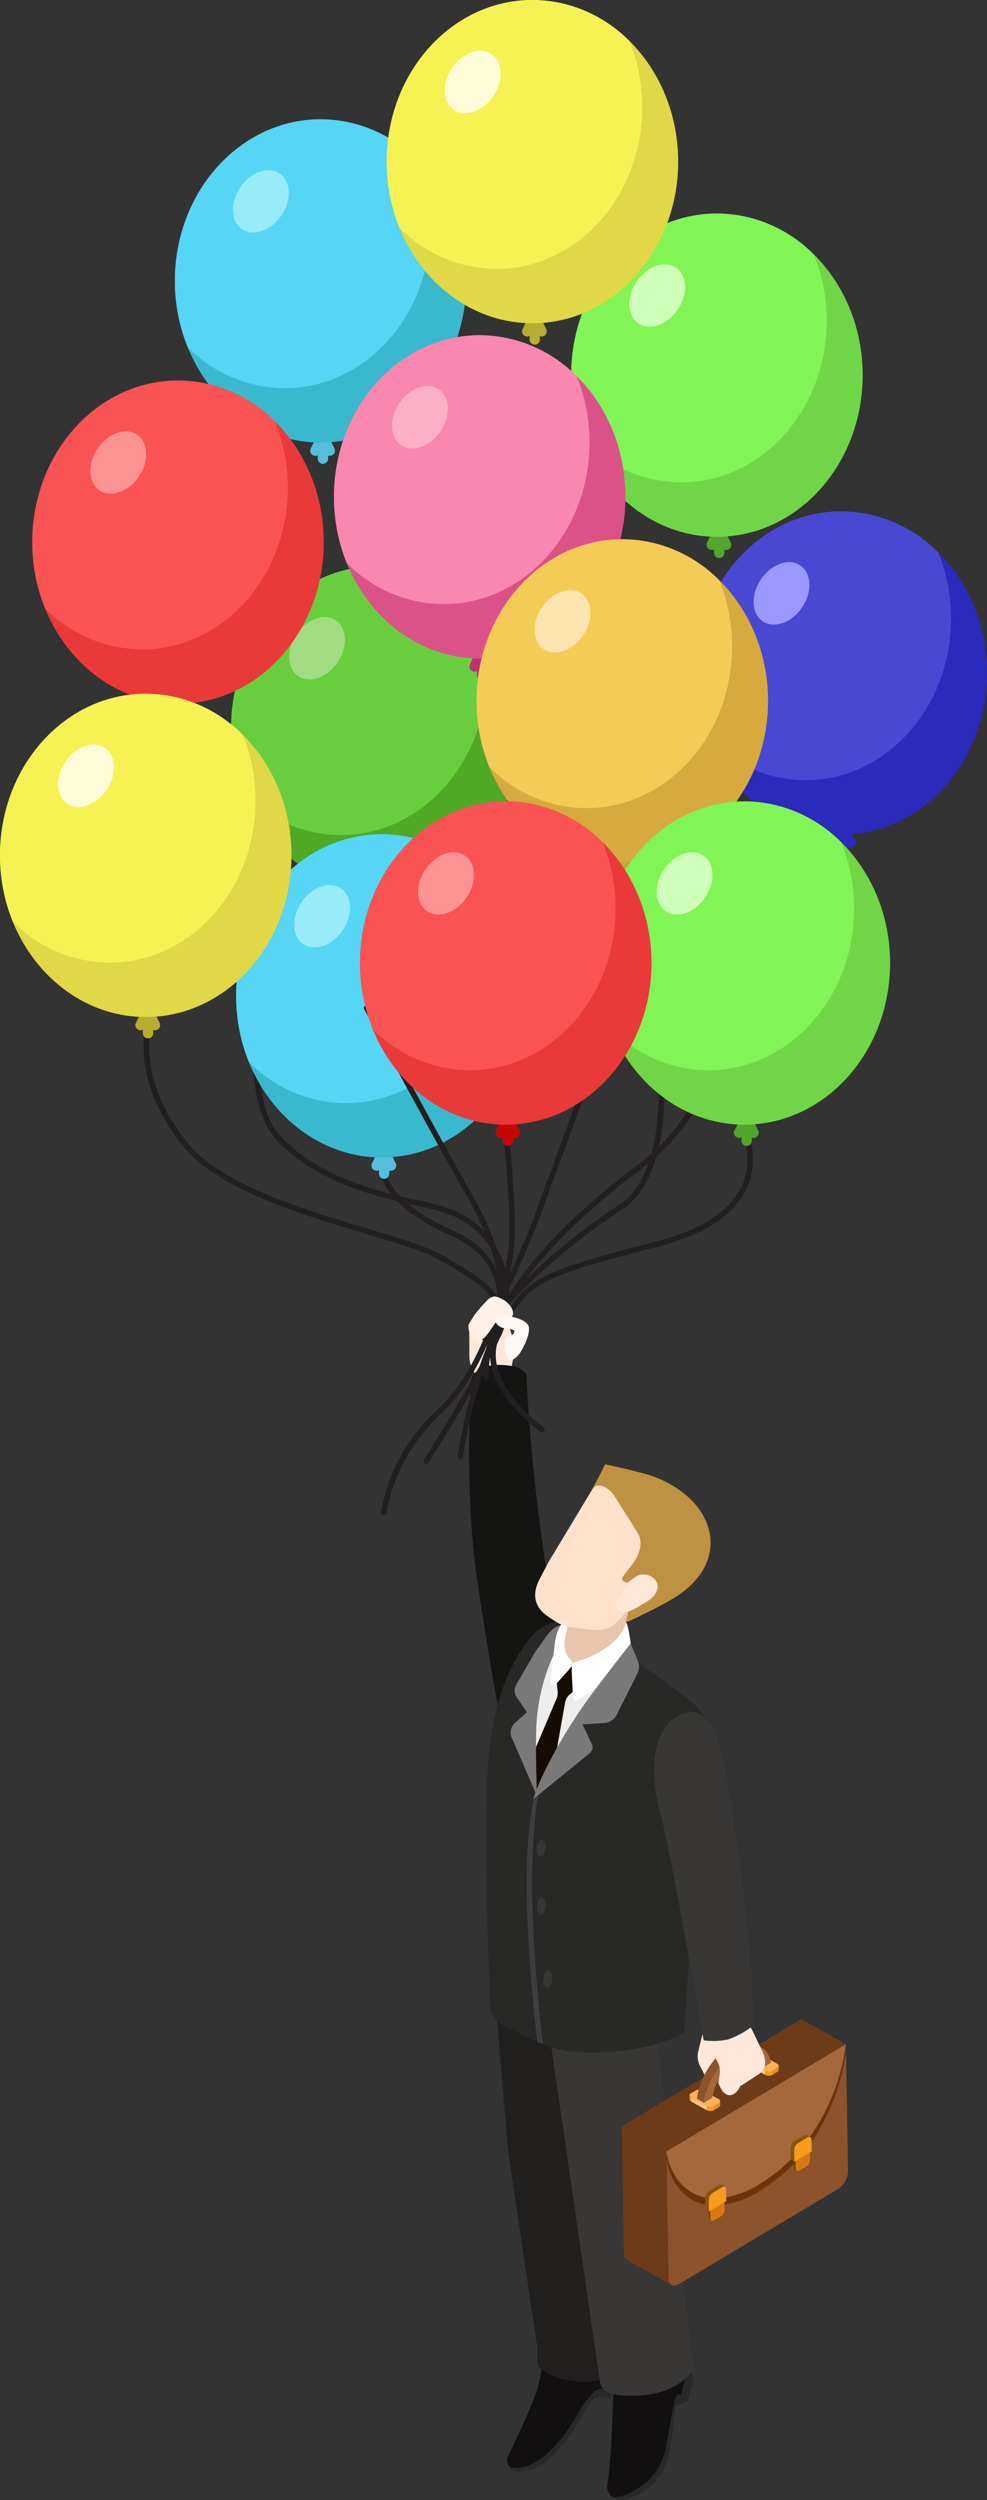 <svg xmlns="http://www.w3.org/2000/svg" xmlns:xlink="http://www.w3.org/1999/xlink" width="178.503" height="451.786" viewBox="0 0 178.503 451.786">
  <rect x="0" y="0" width="178.503" height="451.786" fill="#333333" stroke="none"/>
  <defs>
    <clipPath id="clip-path">
      <path id="Path_9470" data-name="Path 9470" d="M446.7,541l-.006-.739a.464.464,0,0,0,.276.371l.009.739A.471.471,0,0,1,446.7,541Z" transform="translate(-446.699 -540.257)" fill="none"/>
    </clipPath>
    <clipPath id="clip-path-2">
      <path id="Path_9472" data-name="Path 9472" d="M452.271,541.306l.008.738a.459.459,0,0,1-.259.373l-.008-.74A.444.444,0,0,0,452.271,541.306Z" transform="translate(-452.012 -541.306)" fill="none"/>
    </clipPath>
    <clipPath id="clip-path-3">
      <path id="Path_9476" data-name="Path 9476" d="M451.121,542.207l.008.742a1.417,1.417,0,0,1-1.279.019l-.01-.742A1.405,1.405,0,0,0,451.121,542.207Z" transform="translate(-449.84 -542.207)" fill="none"/>
    </clipPath>
    <clipPath id="clip-path-4">
      <path id="Path_9479" data-name="Path 9479" d="M457.367,534.552l-.008-.741a.453.453,0,0,0,.278.37l.006.744A.468.468,0,0,1,457.367,534.552Z" transform="translate(-457.359 -533.811)" fill="none"/>
    </clipPath>
    <clipPath id="clip-path-5">
      <path id="Path_9481" data-name="Path 9481" d="M462.93,534.859l.011.741a.463.463,0,0,1-.259.373l-.01-.741A.443.443,0,0,0,462.93,534.859Z" transform="translate(-462.672 -534.859)" fill="none"/>
    </clipPath>
    <clipPath id="clip-path-6">
      <path id="Path_9485" data-name="Path 9485" d="M461.779,535.763l.01.744a1.423,1.423,0,0,1-1.279.017l-.012-.743A1.39,1.39,0,0,0,461.779,535.763Z" transform="translate(-460.498 -535.763)" fill="none"/>
    </clipPath>
    <clipPath id="clip-path-7">
      <path id="Path_9489" data-name="Path 9489" d="M457.443,532.6l1.291.726a2.824,2.824,0,0,1,1.289,1.859l-1.295-.723A2.779,2.779,0,0,0,457.443,532.6Z" transform="translate(-457.443 -532.601)" fill="#8c532c"/>
    </clipPath>
  </defs>
  <g id="Group_3578" data-name="Group 3578" transform="translate(-320.973 -158.556)">
    <g id="Group_1857" data-name="Group 1857" transform="translate(405.839 393.553)">
      <path id="Path_9418" data-name="Path 9418" d="M409.546,409.42l4.3-.407,1.085-5.244-.175-.459-2.574-7.859a6.047,6.047,0,0,0-5.652,4.925l.014,5.382C406.677,407.582,407.583,409.6,409.546,409.42Z" transform="translate(-406.525 -395.452)" fill="#ffe8d9"/>
    </g>
    <g id="Group_1858" data-name="Group 1858" transform="translate(405.81 405.198)">
      <path id="Path_9419" data-name="Path 9419" d="M414.438,407.423c-6.9-1.151-7.513,2.342-7.513,2.342s-1.512,19.42,1.139,37.022c1.264,8.393,4.106,26.5,5.8,31.913,0,0,.411-3.754,4.765-3.414,3.549.277,8.483-3.405,6.6-12.5-.721-3.5-4.121-14.435-4.815-19.017a330.684,330.684,0,0,1-3.557-34.967A4.509,4.509,0,0,0,414.438,407.423Z" transform="translate(-406.495 -407.191)" fill="#141413"/>
    </g>
    <g id="Group_1859" data-name="Group 1859" transform="translate(414.716 455.559)">
      <path id="Path_9420" data-name="Path 9420" d="M437.982,465.316s-2.972-5.429-5.749-6.544-11.76-.758-11.76-.758-4.943,10.351-5,11.066,1.939,19.5,1.939,19.5l12.117-9.335Z" transform="translate(-415.474 -457.959)" fill="#ededed"/>
    </g>
    <g id="Group_1860" data-name="Group 1860" transform="translate(424.184 588.48)">
      <rect id="Rectangle_359" data-name="Rectangle 359" width="7.165" height="3.281" transform="translate(0 0.076) rotate(-0.604)" fill="#282827"/>
    </g>
    <g id="Group_1865" data-name="Group 1865" transform="translate(412.691 579.735)">
      <g id="Group_1861" data-name="Group 1861">
        <path id="Path_9421" data-name="Path 9421" d="M419.994,588.648s-.77,3.849-.988,4.631c-.911,3.233-4.945,11.649-5.323,12.335a1.9,1.9,0,0,0,.14,2.1,1.362,1.362,0,0,0,.772.51c1.336.341,2.893-.337,4.206-1.121,2.867-1.7,7.385-7.419,7.385-7.419.351-.8,2.63-4.329,2.724-4.8,0,0,1.75-1.124,2.374-.869a5.2,5.2,0,0,1,.838,1.132l2.161-4.11a11.271,11.271,0,0,0-1.441-2.816l-3.41-5.083Z" transform="translate(-413.432 -583.138)" fill="#110f10"/>
      </g>
      <g id="Group_1864" data-name="Group 1864" transform="translate(0.327 6.241)">
        <g id="Group_1862" data-name="Group 1862" transform="translate(0 4.214)">
          <path id="Path_9422" data-name="Path 9422" d="M414.26,607.95a6.516,6.516,0,0,0,4.423-1.105c4.34-2.474,7.765-9.024,7.765-9.024a15.712,15.712,0,0,1,2.931-3.77s1.213-.855,1.911.02c.143.183.11-.007.25.212a.75.75,0,0,0-.219-.206c-.622-.257-.982,1.179-.982,1.179-.727-.09-.837-.76-2.767,2.325,0,0-3.5,6.784-7.484,9.55-1.256.872-3.786,1.875-5.379,1.406a1.568,1.568,0,0,1-.947-.862A2.978,2.978,0,0,0,414.26,607.95Z" transform="translate(-413.762 -593.677)" fill="#282827"/>
        </g>
        <g id="Group_1863" data-name="Group 1863" transform="translate(17.406)">
          <path id="Path_9423" data-name="Path 9423" d="M431.309,593.854l2.35-4.425a15.732,15.732,0,0,1,.8,1.634l-2.16,4.111C432.222,595.057,431.541,594.147,431.309,593.854Z" transform="translate(-431.309 -589.429)" fill="#282827"/>
        </g>
      </g>
    </g>
    <g id="Group_1866" data-name="Group 1866" transform="translate(410.02 510.165)">
      <path id="Path_9424" data-name="Path 9424" d="M410.74,515.593s2.49,31.4,2.887,34.616,5.238,35.348,5.238,35.348c.025,2.58-.264,3.146.6,3.9,3.214,2.815,13.648,3.953,14.6-1.663L430.99,547.8l1.636-34.793Z" transform="translate(-410.74 -513.006)" fill="#21201f"/>
    </g>
    <g id="Group_1872" data-name="Group 1872" transform="translate(430.767 581.461)">
      <g id="Group_1867" data-name="Group 1867" transform="translate(10.654 8.804)">
        <path id="Path_9425" data-name="Path 9425" d="M442.394,597.445l3.91-1.454-2.435-2.238Z" transform="translate(-442.394 -593.753)" fill="#282827"/>
      </g>
      <g id="Group_1868" data-name="Group 1868">
        <path id="Path_9426" data-name="Path 9426" d="M432.8,594.6l-.431,9.813s-.325,4.866-.675,6.444a2.532,2.532,0,0,0,.7,2.158,1.817,1.817,0,0,0,1.312.6,9.06,9.06,0,0,0,4.31-1.723c3.728-2.581,4.74-7.737,4.74-7.737.153-.862,1.153-6.714,1.183-7.185.085-1.329.484-2.246,1.151-2.141,0,0,.979.961,1.126,1.1l.709-5.032a19.257,19.257,0,0,0-1.642-1.875l-4.506-4.135Z" transform="translate(-431.654 -584.878)" fill="#110f10"/>
      </g>
      <g id="Group_1871" data-name="Group 1871" transform="translate(0.881 4.759)">
        <g id="Group_1869" data-name="Group 1869" transform="translate(0 5.021)">
          <path id="Path_9427" data-name="Path 9427" d="M432.549,613.229c1.637.276,3.718-.922,5-1.745a10.728,10.728,0,0,0,4.836-7.788c.315-1.652,1.139-6.314,1.246-6.76,0,0,.293-2.87,1.368-2.051a3.189,3.189,0,0,1,.435.326,1,1,0,0,0-.295-.116c-.844-.389-1.161,2.479-1.161,2.479.02.472-.779,5.907-.926,6.769,0,0-.471,5.324-4.89,7.963-1.313.783-3,1.76-4.633,1.486A2.156,2.156,0,0,1,432.549,613.229Z" transform="translate(-432.543 -594.737)" fill="#282827"/>
        </g>
        <g id="Group_1870" data-name="Group 1870" transform="translate(12.46)">
          <path id="Path_9428" data-name="Path 9428" d="M445.1,594.843s.537-2.2.744-2.93c.48-1.7.178-2.238.178-2.238a13.819,13.819,0,0,1,1.138,1.309s.325.365.108,1.394c-.191.928-.949,3.582-.949,3.582Z" transform="translate(-445.104 -589.675)" fill="#282827"/>
        </g>
      </g>
    </g>
    <g id="Group_1873" data-name="Group 1873" transform="translate(418.257 505.015)">
      <path id="Path_9429" data-name="Path 9429" d="M419.043,514.579,430.3,592.056c.735,1.7,1.711,1.937,3.4,2.094,10.327.953,13.19-4.388,13.19-4.388.517-.67.269-1.1.083-1.721l-8.666-80.227Z" transform="translate(-419.043 -507.815)" fill="#383736"/>
    </g>
    <g id="Group_1874" data-name="Group 1874" transform="translate(408.85 451.545)">
      <path id="Path_9430" data-name="Path 9430" d="M416.8,457.869c3.877-5.573,8.887-3.877,9.291-3.068-2.412,1.665-7.568,8.448-8.194,16.322a87.245,87.245,0,0,0,.7,13.76c.13-.218,8.941-15.006,12.111-17.711,4.021-3.425,4.637-6.482,4.547-6.49-.655-.587-1.017-.915-1.209-1.088l.024.009s15.531,9.507,14.976,11.972L445.405,528.4c.105-.49-.972.607-4.253,1.679a43.816,43.816,0,0,1-15.866,1.593c-5.641-.483-13.572-5.453-13.572-5.453a3.291,3.291,0,0,1-1.334-3.151s-1.573-31.994-.363-44.113C411.086,468.3,413.336,462.853,416.8,457.869Z" transform="translate(-409.56 -453.913)" fill="#282827"/>
    </g>
    <g id="Group_1875" data-name="Group 1875" transform="translate(422.49 444.095)">
      <path id="Path_9431" data-name="Path 9431" d="M423.31,459.708c4.234,4.579,7.63,2.534,10.645-.74l2.71-12.565-12.7,3.106Z" transform="translate(-423.31 -446.402)" fill="#e8c5ac"/>
    </g>
    <g id="Group_1876" data-name="Group 1876" transform="translate(428.161 435.599)">
      <path id="Path_9432" data-name="Path 9432" d="M432.623,437.861a2.736,2.736,0,0,0-3.03,2.063l-.566,4.976a1.5,1.5,0,0,0,.907,1.4c1.382.445,2.132-.715,2.918-2,.045-.071,1.077-1.981,1.139-2.094C434.871,440.586,434.968,438.128,432.623,437.861Z" transform="translate(-429.027 -437.837)" fill="#ffe8d9"/>
    </g>
    <g id="Group_1877" data-name="Group 1877" transform="translate(417.245 459.227)">
      <path id="Path_9433" data-name="Path 9433" d="M422.458,467.805a2.727,2.727,0,0,0,.138-1.281l-.175-1.609,2.509-3.259,1.083.3.295,3.935-1.587,1.351a2.656,2.656,0,0,0-.8,1.549l-1.951,11.016-3.133,5.416-.818-6.94Z" transform="translate(-418.023 -461.657)" fill="#160b01"/>
    </g>
    <g id="Group_1878" data-name="Group 1878" transform="translate(413.346 452.272)">
      <path id="Path_9434" data-name="Path 9434" d="M422.917,457.8l.146-3.158s-1.374.162-2.738,2.258c-.437.674-1.711,2.37-1.711,2.37l-3.58,6.162a2.21,2.21,0,0,0,.337,2.489l1.649,2.417-2.029,1.808a2.338,2.338,0,0,0-.6,3.041l4.446,10.317s-.27-7.3-.146-11.5A35.132,35.132,0,0,1,422.917,457.8Z" transform="translate(-414.093 -454.645)" fill="#7a797a"/>
    </g>
    <g id="Group_1879" data-name="Group 1879" transform="translate(420.581 451.569)">
      <path id="Path_9435" data-name="Path 9435" d="M425.072,460.961c.573.565.021,1.2-.367,1.637l-2.419,2.712c-.767.8-.965-.217-.882-1.145l.768-6.71c.858-4.154,2.187-3.478,2.187-3.478a2.391,2.391,0,0,1-.012,1.258C424.064,456.662,423.119,459.038,425.072,460.961Z" transform="translate(-421.386 -453.937)" fill="#fff"/>
    </g>
    <g id="Group_1880" data-name="Group 1880" transform="translate(424.362 451.772)">
      <path id="Path_9436" data-name="Path 9436" d="M435.03,454.141a8.558,8.558,0,0,1-.854,1.813c-2.338,3.743-8.225,5.258-8.225,5.258-.732.186-.736.536-.754,1.735l.225,4.411c-.014,1.155.592,1.1,1.1.68,0,0,5.009-3.455,6.439-4.644,3.361-2.8,3.3-3.381,2.6-7.454C435.241,454.11,435.03,454.141,435.03,454.141Z" transform="translate(-425.197 -454.141)" fill="#fff"/>
    </g>
    <g id="Group_1881" data-name="Group 1881" transform="translate(417.758 425.353)">
      <path id="Path_9437" data-name="Path 9437" d="M438.23,432.633l0,.006,7.306,5.809L435.222,451.77c-.811.828-1.421,1.673-2.177,2.324a4.725,4.725,0,0,1-3.468,1.161s-2.277-.18-4.7-.5c-1.384-.184-2.169-.677-4.122-2.019-2.228-1.535-2.906-3.8-1.425-6.639,1.205-2.309,1.765-3.406,2.3-4.23l8.643-14.353Z" transform="translate(-418.54 -427.509)" fill="#ffe1cc"/>
    </g>
    <g id="Group_1882" data-name="Group 1882" transform="translate(427.987 423.153)">
      <path id="Path_9438" data-name="Path 9438" d="M431.26,425.291c-1.131,2.459-2.985,5.575-2.234,4.484,1.124-1.63,3.329.221,3.86,1.127,1.031,1.754,4.232,6.556,4.525,7.271.843,2.044-.5,4.373-1.46,5.494l-.886,1.173c-.463.61-1.09,1.231-.439,1.617.687.409.815.124,1.488-.394,0,0,2.451-1.451,3.948.055,1.279,1.288-3.919,3.786-4.133,3.895l-.838,3.657c.2.079-.036.253,1.858-.66,3.239-1.558,5.088-2.57,6.1-3.147,11.672-6.627,8.389-18.172-3.065-22.377C437.845,426.7,431.26,425.291,431.26,425.291Z" transform="translate(-428.852 -425.291)" fill="#bf9243"/>
    </g>
    <g id="Group_1883" data-name="Group 1883" transform="translate(432.331 443.037)">
      <path id="Path_9439" data-name="Path 9439" d="M439.919,445.927a2.651,2.651,0,0,0-3.544.234l-2.923,3.872a1.453,1.453,0,0,0,.071,1.608c.929,1.053,2.13.453,3.414-.228.075-.038,1.877-1.125,1.984-1.188C440.454,449.312,441.741,447.306,439.919,445.927Z" transform="translate(-433.231 -445.336)" fill="#ffe8d9"/>
    </g>
    <g id="Group_1884" data-name="Group 1884" transform="translate(447.122 524.077)">
      <path id="Path_9440" data-name="Path 9440" d="M453.556,528.862c.749,1.458-.731,3.423-2.062,4.1-.462.238.62,4.168-1.35,5.02,0,0-.486-.954-1.273-2.656a3.984,3.984,0,0,1-.649-2.9c.945-3.833.951-4.475,2.28-5.152S452.808,527.4,453.556,528.862Z" transform="translate(-448.141 -527.031)" fill="#ffe8d9"/>
    </g>
    <g id="Group_1889" data-name="Group 1889" transform="translate(362.769 260.876)">
      <g id="Group_1885" data-name="Group 1885" transform="translate(24.482 56.398)">
        <path id="Path_9441" data-name="Path 9441" d="M392.164,321.623l-1.246-2.543a1.025,1.025,0,0,0-1.786,0l-1.25,2.543a.933.933,0,0,0,1.271,1.238l-.012.6a.936.936,0,1,0,1.872.031l.01-.568a.935.935,0,0,0,1.141-1.3Z" transform="translate(-387.787 -318.557)" fill="#53a52d"/>
      </g>
      <g id="Group_1886" data-name="Group 1886">
        <path id="Path_9442" data-name="Path 9442" d="M415.824,290.91c0,16.133-11.8,29.208-26.355,29.208s-26.362-13.075-26.362-29.208S374.913,261.7,389.469,261.7,415.824,274.78,415.824,290.91Z" transform="translate(-363.107 -261.703)" fill="#4fa826"/>
      </g>
      <g id="Group_1887" data-name="Group 1887">
        <path id="Path_9443" data-name="Path 9443" d="M389.469,261.7c-14.556,0-26.362,13.077-26.362,29.207a31.735,31.735,0,0,0,2.315,11.961,24.864,24.864,0,0,0,17.548,7.421c14.554,0,26.355-13.077,26.355-29.208a31.749,31.749,0,0,0-2.313-11.96A24.858,24.858,0,0,0,389.469,261.7Z" transform="translate(-363.107 -261.703)" fill="#68ce3e"/>
      </g>
      <g id="Group_1888" data-name="Group 1888" transform="translate(10.502 9.185)">
        <path id="Path_9444" data-name="Path 9444" d="M382.482,279.115c-1.88,2.785-5.074,3.918-7.136,2.529s-2.216-4.774-.338-7.562,5.07-3.914,7.131-2.527S384.355,276.331,382.482,279.115Z" transform="translate(-373.694 -270.962)" fill="#a1db82"/>
      </g>
    </g>
    <g id="Group_1894" data-name="Group 1894" transform="translate(424.272 197.141)">
      <g id="Group_1890" data-name="Group 1890" transform="translate(24.482 56.398)">
        <path id="Path_9445" data-name="Path 9445" d="M454.164,257.373l-1.246-2.543a1.025,1.025,0,0,0-1.786,0l-1.25,2.543a.933.933,0,0,0,1.271,1.238l-.012.6a.936.936,0,1,0,1.872.031l.01-.568a.935.935,0,0,0,1.141-1.3Z" transform="translate(-449.787 -254.307)" fill="#53a52d"/>
      </g>
      <g id="Group_1891" data-name="Group 1891">
        <path id="Path_9446" data-name="Path 9446" d="M477.824,226.66c0,16.133-11.8,29.208-26.355,29.208s-26.362-13.075-26.362-29.208,11.806-29.207,26.362-29.207S477.824,210.53,477.824,226.66Z" transform="translate(-425.107 -197.453)" fill="#71d647"/>
      </g>
      <g id="Group_1892" data-name="Group 1892">
        <path id="Path_9447" data-name="Path 9447" d="M451.469,197.453c-14.556,0-26.362,13.077-26.362,29.207a31.736,31.736,0,0,0,2.315,11.961,24.864,24.864,0,0,0,17.548,7.421c14.554,0,26.355-13.077,26.355-29.208a31.75,31.75,0,0,0-2.313-11.96A24.858,24.858,0,0,0,451.469,197.453Z" transform="translate(-425.107 -197.453)" fill="#81f456"/>
      </g>
      <g id="Group_1893" data-name="Group 1893" transform="translate(10.502 9.185)">
        <path id="Path_9448" data-name="Path 9448" d="M444.482,214.865c-1.88,2.785-5.074,3.918-7.136,2.529s-2.216-4.774-.338-7.562,5.07-3.914,7.131-2.527S446.355,212.081,444.482,214.865Z" transform="translate(-435.694 -206.712)" fill="#cfffb8"/>
      </g>
    </g>
    <g id="Group_1981" data-name="Group 1981" transform="translate(433.417 523.418)">
      <g id="Group_1897" data-name="Group 1897" transform="translate(33.489 25.019)" style="isolation: isolate">
        <g id="Group_1896" data-name="Group 1896" style="isolation: isolate">
          <g id="Group_1895" data-name="Group 1895">
            <path id="Path_9449" data-name="Path 9449" d="M468.375,551.587a1.49,1.49,0,0,1-.289.852Z" transform="translate(-468.086 -551.587)" fill="#6d320a"/>
          </g>
        </g>
      </g>
      <g id="Group_1899" data-name="Group 1899" transform="translate(33.722 4.53)">
        <g id="Group_1898" data-name="Group 1898">
          <path id="Path_9450" data-name="Path 9450" d="M468.32,548.109a37.374,37.374,0,0,0,6.813-17.176l.029,1.545-.175.952a38.351,38.351,0,0,1-6.643,15.986Z" transform="translate(-468.32 -530.933)" fill="#6d320a"/>
        </g>
      </g>
      <g id="Group_1902" data-name="Group 1902" transform="translate(18.22 34.128)" style="isolation: isolate">
        <g id="Group_1901" data-name="Group 1901" style="isolation: isolate">
          <g id="Group_1900" data-name="Group 1900">
            <path id="Path_9451" data-name="Path 9451" d="M452.98,560.77a1.512,1.512,0,0,1-.287.857Z" transform="translate(-452.693 -560.77)" fill="#6d320a"/>
          </g>
        </g>
      </g>
      <g id="Group_1904" data-name="Group 1904" transform="translate(0.394 42.331)">
        <g id="Group_1903" data-name="Group 1903">
          <path id="Path_9452" data-name="Path 9452" d="M443.338,574.74l-8.064-4.529a1.284,1.284,0,0,1-.552-1.172l8.062,4.533a1.283,1.283,0,0,0,.553,1.168Z" transform="translate(-434.723 -569.039)" fill="#723919"/>
        </g>
      </g>
      <g id="Group_1906" data-name="Group 1906" transform="translate(8.06 6.075)">
        <g id="Group_1905" data-name="Group 1905">
          <path id="Path_9453" data-name="Path 9453" d="M442.451,550.323l.028,1.544.18.744c1.063,4.153,3.631,6.723,7.058,7.357,0,0,7.109-1.131,9.287-2.426a70.973,70.973,0,0,0,6.253-4.943l2.88-3.169a38.352,38.352,0,0,0,6.643-15.986l.175-.952.368,21.413a4.03,4.03,0,0,1-1.785,3.192L444.7,574.305c-1.006.6-1.835.134-1.854-1.026Z" transform="translate(-442.451 -532.49)" fill="#8c532c"/>
        </g>
      </g>
      <g id="Group_1908" data-name="Group 1908" transform="translate(0 19.376)">
        <g id="Group_1907" data-name="Group 1907">
          <path id="Path_9454" data-name="Path 9454" d="M442.392,550.685l-8.062-4.535,0-.251,8.06,4.532Z" transform="translate(-434.326 -545.898)" fill="#5c361d"/>
        </g>
      </g>
      <g id="Group_1910" data-name="Group 1910" transform="translate(8.066 24.163)">
        <g id="Group_1909" data-name="Group 1909">
          <path id="Path_9455" data-name="Path 9455" d="M442.457,550.724c.935,4.61,3.606,7.454,7.248,8.125a.748.748,0,0,0-.006.131l.017,1.133c-3.427-.634-5.995-3.2-7.058-7.357l-.18-.744Z" transform="translate(-442.457 -550.724)" fill="#6d320a"/>
        </g>
      </g>
      <g id="Group_1912" data-name="Group 1912" transform="translate(8.06 4.53)">
        <g id="Group_1911" data-name="Group 1911">
          <path id="Path_9456" data-name="Path 9456" d="M474.926,530.933a37.374,37.374,0,0,1-6.813,17.176l0-.271c-.009-.463-.342-.646-.746-.409l-1.687,1.01a1.612,1.612,0,0,0-.714,1.272l.037,2.061a29.93,29.93,0,0,1-5.949,4.662,16.406,16.406,0,0,1-6.18,2.308l-.031-1.794c-.01-.463-.341-.649-.74-.411l-1.693,1.011a1.632,1.632,0,0,0-.7,1.141c-3.643-.672-6.313-3.516-7.248-8.125l-.006-.255,10.155-6.058,1.482-.884,9.137-5.453,1.486-.885Z" transform="translate(-442.451 -530.933)" fill="#a5683d"/>
        </g>
      </g>
      <g id="Group_1913" data-name="Group 1913">
        <path id="Path_9457" data-name="Path 9457" d="M466.8,526.366l8.06,4.53-32.475,19.377.028,1.544.368,21.413a1.283,1.283,0,0,0,.554,1.168l-8.064-4.529a1.284,1.284,0,0,1-.552-1.172l-.394-22.956Z" transform="translate(-434.326 -526.366)" fill="#6d3b18"/>
      </g>
      <g id="Group_1915" data-name="Group 1915" transform="translate(18.522 25.28)">
        <g id="Group_1914" data-name="Group 1914">
          <path id="Path_9458" data-name="Path 9458" d="M453,558.819a16.5,16.5,0,0,0,6.184-2.308,29.833,29.833,0,0,0,5.95-4.66l.764.185-.159.571a36.785,36.785,0,0,1-6.533,5.169,16.36,16.36,0,0,1-6.184,2.308Z" transform="translate(-452.998 -551.85)" fill="#6d320a"/>
        </g>
      </g>
      <g id="Group_1916" data-name="Group 1916" transform="translate(15.67 34.107)">
        <path id="Path_9459" data-name="Path 9459" d="M450.446,560.931l.03,1.727a.463.463,0,0,0,.2.413l-.321-.183a.432.432,0,0,1-.2-.412l-.033-1.728Z" transform="translate(-450.123 -560.749)" fill="#75460d"/>
      </g>
      <g id="Group_1918" data-name="Group 1918" transform="translate(15.67 32.569)">
        <g id="Group_1917" data-name="Group 1917">
          <path id="Path_9460" data-name="Path 9460" d="M450.447,560.919l-.324-.182L452.7,559.2l.323.18Z" transform="translate(-450.123 -559.198)" fill="#eb921a"/>
        </g>
      </g>
      <g id="Group_1920" data-name="Group 1920" transform="translate(15.994 32.749)">
        <g id="Group_1919" data-name="Group 1919">
          <path id="Path_9461" data-name="Path 9461" d="M453.028,559.38l.033,1.729a1.423,1.423,0,0,1-.626,1.123l-1.3.778c-.353.209-.646.049-.653-.362l-.03-1.727Z" transform="translate(-450.449 -559.38)" fill="#d87a13"/>
        </g>
      </g>
      <g id="Group_1921" data-name="Group 1921" transform="translate(15.087 29.924)">
        <path id="Path_9462" data-name="Path 9462" d="M450.248,557.642l1.691-1a.522.522,0,0,1,.519-.062l.648.367a.521.521,0,0,0-.524.059l-1.685,1a1.641,1.641,0,0,0-.717,1.274l.04,2.1-.644-.359-.041-2.1A1.657,1.657,0,0,1,450.248,557.642Z" transform="translate(-449.535 -556.532)" fill="#89550f"/>
      </g>
      <g id="Group_1923" data-name="Group 1923" transform="translate(15.732 30.287)">
        <g id="Group_1922" data-name="Group 1922">
          <path id="Path_9463" data-name="Path 9463" d="M452.588,557c.4-.24.733-.062.741.4l.037,2.1-3.141,1.872-.04-2.1a1.6,1.6,0,0,1,.717-1.274Z" transform="translate(-450.185 -556.897)" fill="#f99b1c"/>
        </g>
      </g>
      <g id="Group_1930" data-name="Group 1930" transform="translate(31.124 23.553)">
        <g id="Group_1929" data-name="Group 1929" style="isolation: isolate">
          <g id="Group_1924" data-name="Group 1924" transform="translate(0 1.54)">
            <path id="Path_9464" data-name="Path 9464" d="M466.024,551.843l.03,1.727a.444.444,0,0,0,.2.413l-.323-.181a.459.459,0,0,1-.2-.412l-.029-1.728Z" transform="translate(-465.701 -551.662)" fill="#75460d"/>
          </g>
          <g id="Group_1926" data-name="Group 1926" transform="translate(0)">
            <g id="Group_1925" data-name="Group 1925">
              <path id="Path_9465" data-name="Path 9465" d="M466.025,551.83l-.323-.18,2.583-1.54.32.182Z" transform="translate(-465.701 -550.109)" fill="#eb921a"/>
            </g>
          </g>
          <g id="Group_1928" data-name="Group 1928" transform="translate(0.323 0.182)">
            <g id="Group_1927" data-name="Group 1927">
              <path id="Path_9466" data-name="Path 9466" d="M468.606,550.293l.029,1.729a1.4,1.4,0,0,1-.624,1.121l-1.3.78c-.351.208-.643.047-.651-.364l-.03-1.727Z" transform="translate(-466.027 -550.293)" fill="#d87a13"/>
            </g>
          </g>
        </g>
      </g>
      <g id="Group_1931" data-name="Group 1931" transform="translate(30.54 20.908)">
        <path id="Path_9467" data-name="Path 9467" d="M465.826,548.558l1.689-1.006a.5.5,0,0,1,.521-.061l.646.359a.535.535,0,0,0-.525.061l-1.684,1.009a1.069,1.069,0,0,0-.216.176.141.141,0,0,0-.043.038,1.615,1.615,0,0,0-.451,1.059l.035,2.1-.646-.361-.039-2.093A1.647,1.647,0,0,1,465.826,548.558Z" transform="translate(-465.113 -547.443)" fill="#89550f"/>
      </g>
      <g id="Group_1933" data-name="Group 1933" transform="translate(31.19 21.27)">
        <g id="Group_1932" data-name="Group 1932">
          <path id="Path_9468" data-name="Path 9468" d="M468.163,547.913c.407-.24.734-.055.742.409l.037,2.1-3.139,1.873-.035-2.1a1.586,1.586,0,0,1,.71-1.272Z" transform="translate(-465.768 -547.808)" fill="#f99b1c"/>
        </g>
      </g>
      <g id="Group_1953" data-name="Group 1953" transform="translate(12.274 12.719)">
        <g id="Group_1952" data-name="Group 1952" style="isolation: isolate">
          <g id="Group_1937" data-name="Group 1937" transform="translate(0 1.061)" style="isolation: isolate">
            <g id="Group_1936" data-name="Group 1936" clip-path="url(#clip-path)">
              <g id="Group_1935" data-name="Group 1935" style="isolation: isolate">
                <g id="Group_1934" data-name="Group 1934">
                  <path id="Path_9469" data-name="Path 9469" d="M446.975,540.628l.009.739A.471.471,0,0,1,446.7,541l-.006-.739a.464.464,0,0,0,.276.371Z" transform="translate(-446.699 -540.257)" fill="#f99b1c"/>
                </g>
              </g>
            </g>
          </g>
          <g id="Group_1941" data-name="Group 1941" transform="translate(5.271 2.101)" style="isolation: isolate">
            <g id="Group_1940" data-name="Group 1940" clip-path="url(#clip-path-2)">
              <g id="Group_1939" data-name="Group 1939" style="isolation: isolate">
                <g id="Group_1938" data-name="Group 1938">
                  <path id="Path_9471" data-name="Path 9471" d="M452.271,541.306l.008.738a.459.459,0,0,1-.259.373l-.008-.74a.444.444,0,0,0,.259-.371Z" transform="translate(-452.012 -541.306)" fill="#ea921a"/>
                </g>
              </g>
            </g>
          </g>
          <g id="Group_1943" data-name="Group 1943" transform="translate(4.396 2.472)">
            <g id="Group_1942" data-name="Group 1942">
              <path id="Path_9473" data-name="Path 9473" d="M452,541.68l.008.74-.874.525-.008-.742Z" transform="translate(-451.131 -541.68)" fill="#ea921a"/>
            </g>
          </g>
          <g id="Group_1945" data-name="Group 1945" transform="translate(0.275 1.432)">
            <g id="Group_1944" data-name="Group 1944">
              <path id="Path_9474" data-name="Path 9474" d="M449.817,542.213l.01.742-2.84-1.585-.01-.739Z" transform="translate(-446.977 -540.631)" fill="#ffc585"/>
            </g>
          </g>
          <g id="Group_1949" data-name="Group 1949" transform="translate(3.116 2.995)" style="isolation: isolate">
            <g id="Group_1948" data-name="Group 1948" clip-path="url(#clip-path-3)">
              <g id="Group_1947" data-name="Group 1947" style="isolation: isolate">
                <g id="Group_1946" data-name="Group 1946">
                  <path id="Path_9475" data-name="Path 9475" d="M451.121,542.207l.008.742a1.417,1.417,0,0,1-1.279.019l-.01-.742a1.405,1.405,0,0,0,1.281-.019Z" transform="translate(-449.84 -542.207)" fill="#f99b1c"/>
                </g>
              </g>
            </g>
          </g>
          <g id="Group_1951" data-name="Group 1951">
            <g id="Group_1950" data-name="Group 1950">
              <path id="Path_9477" data-name="Path 9477" d="M451.955,540.92a.391.391,0,0,1,.014.74l-.874.523a1.4,1.4,0,0,1-1.281.019l-2.84-1.582c-.361-.2-.367-.536-.022-.744l.876-.526a1.412,1.412,0,0,1,1.283-.016Z" transform="translate(-446.699 -539.188)" fill="#ffb255"/>
            </g>
          </g>
        </g>
      </g>
      <g id="Group_1973" data-name="Group 1973" transform="translate(22.848 6.326)">
        <g id="Group_1972" data-name="Group 1972" style="isolation: isolate">
          <g id="Group_1957" data-name="Group 1957" transform="translate(0 1.059)" style="isolation: isolate">
            <g id="Group_1956" data-name="Group 1956" clip-path="url(#clip-path-4)">
              <g id="Group_1955" data-name="Group 1955" style="isolation: isolate">
                <g id="Group_1954" data-name="Group 1954">
                  <path id="Path_9478" data-name="Path 9478" d="M457.637,534.181l.006.744a.468.468,0,0,1-.276-.373l-.008-.741a.453.453,0,0,0,.278.37Z" transform="translate(-457.359 -533.811)" fill="#f99b1c"/>
                </g>
              </g>
            </g>
          </g>
          <g id="Group_1961" data-name="Group 1961" transform="translate(5.27 2.098)" style="isolation: isolate">
            <g id="Group_1960" data-name="Group 1960" clip-path="url(#clip-path-5)">
              <g id="Group_1959" data-name="Group 1959" style="isolation: isolate">
                <g id="Group_1958" data-name="Group 1958">
                  <path id="Path_9480" data-name="Path 9480" d="M462.93,534.859l.011.741a.463.463,0,0,1-.259.373l-.01-.741a.443.443,0,0,0,.258-.373Z" transform="translate(-462.672 -534.859)" fill="#ea921a"/>
                </g>
              </g>
            </g>
          </g>
          <g id="Group_1963" data-name="Group 1963" transform="translate(4.395 2.472)">
            <g id="Group_1962" data-name="Group 1962">
              <path id="Path_9482" data-name="Path 9482" d="M462.665,535.235l.01.741-.876.526-.01-.744Z" transform="translate(-461.789 -535.235)" fill="#ea921a"/>
            </g>
          </g>
          <g id="Group_1965" data-name="Group 1965" transform="translate(0.277 1.428)">
            <g id="Group_1964" data-name="Group 1964">
              <path id="Path_9483" data-name="Path 9483" d="M460.475,535.769l.012.743-2.842-1.584-.006-.744Z" transform="translate(-457.639 -534.184)" fill="#ffc585"/>
            </g>
          </g>
          <g id="Group_1969" data-name="Group 1969" transform="translate(3.114 2.995)" style="isolation: isolate">
            <g id="Group_1968" data-name="Group 1968" clip-path="url(#clip-path-6)">
              <g id="Group_1967" data-name="Group 1967" style="isolation: isolate">
                <g id="Group_1966" data-name="Group 1966">
                  <path id="Path_9484" data-name="Path 9484" d="M461.779,535.763l.01.744a1.423,1.423,0,0,1-1.279.017l-.012-.743a1.39,1.39,0,0,0,1.281-.018Z" transform="translate(-460.498 -535.763)" fill="#f99b1c"/>
                </g>
              </g>
            </g>
          </g>
          <g id="Group_1971" data-name="Group 1971" transform="translate(0.001)">
            <g id="Group_1970" data-name="Group 1970">
              <path id="Path_9486" data-name="Path 9486" d="M462.612,534.471c.359.2.366.535.018.744l-.876.524a1.39,1.39,0,0,1-1.281.018l-2.836-1.584c-.363-.2-.368-.533-.022-.74l.874-.526a1.412,1.412,0,0,1,1.283-.018Z" transform="translate(-457.36 -532.744)" fill="#ffb255"/>
            </g>
          </g>
        </g>
      </g>
      <g id="Group_1977" data-name="Group 1977" transform="translate(22.932 6.185)">
        <path id="Path_9487" data-name="Path 9487" d="M457.443,532.6l1.291.726a2.824,2.824,0,0,1,1.289,1.859l-1.295-.723A2.779,2.779,0,0,0,457.443,532.6Z" transform="translate(-457.443 -532.601)" fill="#8c532c"/>
        <g id="Group_1976" data-name="Group 1976" clip-path="url(#clip-path-7)">
          <g id="Group_1975" data-name="Group 1975" style="isolation: isolate">
            <g id="Group_1974" data-name="Group 1974">
              <path id="Path_9488" data-name="Path 9488" d="M460.022,535.186l-1.295-.723a2.779,2.779,0,0,0-1.285-1.862l1.291.726a2.824,2.824,0,0,1,1.289,1.859Z" transform="translate(-457.443 -532.601)" fill="#8c532c"/>
            </g>
          </g>
        </g>
      </g>
      <g id="Group_1978" data-name="Group 1978" transform="translate(13.597 3.977)">
        <path id="Path_9490" data-name="Path 9490" d="M458.375,530.78c-3.588-2.017-9.585,3.845-10.342,10l1.289.732c.76-6.147,6.75-12.021,10.348-10Z" transform="translate(-448.033 -530.375)" fill="#8c532c"/>
      </g>
      <g id="Group_1980" data-name="Group 1980" transform="translate(14.886 4.712)">
        <g id="Group_1979" data-name="Group 1979">
          <path id="Path_9491" data-name="Path 9491" d="M455.284,532c3.029-1.806,5.59-.755,6.155,2.288l-1.482.885c-.525-2.122-2.419-2.812-4.643-1.488a10.611,10.611,0,0,0-4.5,6.942l-1.482.887A13.859,13.859,0,0,1,455.284,532Z" transform="translate(-449.332 -531.116)" fill="#a5683d"/>
        </g>
      </g>
    </g>
    <g id="Group_1986" data-name="Group 1986" transform="translate(352.603 180.112)">
      <g id="Group_1982" data-name="Group 1982" transform="translate(24.482 56.398)">
        <path id="Path_9492" data-name="Path 9492" d="M381.916,240.206l-1.248-2.543a1.025,1.025,0,0,0-1.786,0l-1.248,2.543a.933.933,0,0,0,1.269,1.239l-.012.6a.936.936,0,0,0,1.872.031l.012-.569a.924.924,0,0,0,.713-.046A.936.936,0,0,0,381.916,240.206Z" transform="translate(-377.538 -237.14)" fill="#57bedd"/>
      </g>
      <g id="Group_1983" data-name="Group 1983">
        <path id="Path_9493" data-name="Path 9493" d="M405.576,209.494c0,16.132-11.8,29.208-26.357,29.208s-26.36-13.076-26.36-29.208,11.8-29.208,26.36-29.208S405.576,193.364,405.576,209.494Z" transform="translate(-352.859 -180.286)" fill="#3ab9ce"/>
      </g>
      <g id="Group_1984" data-name="Group 1984">
        <path id="Path_9494" data-name="Path 9494" d="M379.219,180.286c-14.556,0-26.36,13.078-26.36,29.208a31.774,31.774,0,0,0,2.313,11.961,24.868,24.868,0,0,0,17.55,7.42c14.552,0,26.355-13.077,26.355-29.208a31.712,31.712,0,0,0-2.315-11.96A24.855,24.855,0,0,0,379.219,180.286Z" transform="translate(-352.859 -180.286)" fill="#56d6f4"/>
      </g>
      <g id="Group_1985" data-name="Group 1985" transform="translate(10.5 9.185)">
        <path id="Path_9495" data-name="Path 9495" d="M372.232,197.7c-1.88,2.784-5.072,3.917-7.136,2.529s-2.214-4.774-.338-7.563,5.07-3.914,7.131-2.526S374.1,194.915,372.232,197.7Z" transform="translate(-363.444 -189.545)" fill="#98ebf9"/>
      </g>
    </g>
    <g id="Group_1991" data-name="Group 1991" transform="translate(446.759 250.956)">
      <g id="Group_1987" data-name="Group 1987" transform="translate(24.482 56.398)">
        <path id="Path_9496" data-name="Path 9496" d="M476.832,311.623l-1.248-2.543a1.025,1.025,0,0,0-1.786,0l-1.248,2.543a.932.932,0,0,0,1.269,1.238l-.012.6a.936.936,0,1,0,1.872.031l.012-.568a.925.925,0,0,0,.712-.046A.936.936,0,0,0,476.832,311.623Z" transform="translate(-472.454 -308.557)" fill="#2a2abc"/>
      </g>
      <g id="Group_1988" data-name="Group 1988">
        <path id="Path_9497" data-name="Path 9497" d="M500.492,280.91c0,16.133-11.8,29.208-26.357,29.208s-26.36-13.075-26.36-29.208,11.8-29.207,26.36-29.207S500.492,264.78,500.492,280.91Z" transform="translate(-447.775 -251.703)" fill="#2a2abc"/>
      </g>
      <g id="Group_1989" data-name="Group 1989">
        <path id="Path_9498" data-name="Path 9498" d="M474.135,251.7c-14.556,0-26.36,13.077-26.36,29.207a31.774,31.774,0,0,0,2.313,11.961,24.865,24.865,0,0,0,17.55,7.421c14.552,0,26.355-13.077,26.355-29.208a31.713,31.713,0,0,0-2.315-11.96A24.855,24.855,0,0,0,474.135,251.7Z" transform="translate(-447.775 -251.703)" fill="#4848d3"/>
      </g>
      <g id="Group_1990" data-name="Group 1990" transform="translate(10.5 9.185)">
        <path id="Path_9499" data-name="Path 9499" d="M467.148,269.115c-1.88,2.785-5.073,3.918-7.136,2.529s-2.214-4.774-.338-7.562,5.07-3.914,7.131-2.527S469.021,266.331,467.148,269.115Z" transform="translate(-458.36 -260.962)" fill="#99f"/>
      </g>
    </g>
    <g id="Group_1996" data-name="Group 1996" transform="translate(381.371 219.13)">
      <g id="Group_1992" data-name="Group 1992" transform="translate(24.482 56.398)">
        <path id="Path_9500" data-name="Path 9500" d="M410.916,279.539,409.668,277a1.024,1.024,0,0,0-1.786,0l-1.248,2.542a.933.933,0,0,0,1.269,1.239l-.012.6a.936.936,0,0,0,1.872.031l.012-.569a.924.924,0,0,0,.713-.046A.936.936,0,0,0,410.916,279.539Z" transform="translate(-406.538 -276.473)" fill="#bc3572"/>
      </g>
      <g id="Group_1993" data-name="Group 1993">
        <path id="Path_9501" data-name="Path 9501" d="M434.576,248.827c0,16.132-11.8,29.208-26.357,29.208s-26.36-13.076-26.36-29.208,11.8-29.208,26.36-29.208S434.576,232.7,434.576,248.827Z" transform="translate(-381.859 -219.619)" fill="#db5289"/>
      </g>
      <g id="Group_1994" data-name="Group 1994">
        <path id="Path_9502" data-name="Path 9502" d="M408.219,219.619c-14.556,0-26.36,13.078-26.36,29.208a31.772,31.772,0,0,0,2.313,11.961,24.868,24.868,0,0,0,17.55,7.42c14.552,0,26.355-13.077,26.355-29.208a31.712,31.712,0,0,0-2.315-11.96A24.855,24.855,0,0,0,408.219,219.619Z" transform="translate(-381.859 -219.619)" fill="#f987b0"/>
      </g>
      <g id="Group_1995" data-name="Group 1995" transform="translate(10.5 9.185)" opacity="0.44">
        <path id="Path_9503" data-name="Path 9503" d="M401.232,237.032c-1.88,2.784-5.072,3.917-7.136,2.528s-2.214-4.774-.338-7.562,5.07-3.914,7.131-2.526S403.1,234.248,401.232,237.032Z" transform="translate(-392.444 -228.878)" fill="#ffe3e3"/>
      </g>
    </g>
    <g id="Group_1997" data-name="Group 1997" transform="translate(449.295 522.894)">
      <path id="Path_9504" data-name="Path 9504" d="M454.107,526.065l-3.673,1.867-.1,3.277,1.559,3.1a3.529,3.529,0,0,1,.26,2.144c-.079.51-.229,1.406-.229,1.406s1.016,3.332,3.016,1.889a2.986,2.986,0,0,0,.931-1.287c.917-.5,2.37-1.527,3.362-2.149,2.29-1.429.474-4.509.474-4.509l-1.5-3.132C457.381,526.911,455.794,525.211,454.107,526.065Z" transform="translate(-450.332 -525.838)" fill="#ffe8d9"/>
    </g>
    <g id="Group_2002" data-name="Group 2002" transform="translate(407.163 255.999)">
      <g id="Group_1998" data-name="Group 1998" transform="translate(24.482 56.398)">
        <path id="Path_9505" data-name="Path 9505" d="M436.916,316.706l-1.248-2.543a1.025,1.025,0,0,0-1.786,0l-1.248,2.543a.933.933,0,0,0,1.269,1.239l-.012.6a.936.936,0,0,0,1.872.031l.012-.569a.924.924,0,0,0,.713-.046A.936.936,0,0,0,436.916,316.706Z" transform="translate(-432.538 -313.64)" fill="#b7ad2e"/>
      </g>
      <g id="Group_1999" data-name="Group 1999">
        <path id="Path_9506" data-name="Path 9506" d="M460.576,285.994c0,16.132-11.8,29.208-26.357,29.208s-26.36-13.076-26.36-29.208,11.8-29.208,26.36-29.208S460.576,269.864,460.576,285.994Z" transform="translate(-407.859 -256.786)" fill="#d6aa3e"/>
      </g>
      <g id="Group_2000" data-name="Group 2000">
        <path id="Path_9507" data-name="Path 9507" d="M434.219,256.786c-14.556,0-26.36,13.078-26.36,29.208a31.773,31.773,0,0,0,2.313,11.961,24.868,24.868,0,0,0,17.55,7.42c14.552,0,26.355-13.077,26.355-29.208a31.712,31.712,0,0,0-2.315-11.96A24.855,24.855,0,0,0,434.219,256.786Z" transform="translate(-407.859 -256.786)" fill="#f4cb56"/>
      </g>
      <g id="Group_2001" data-name="Group 2001" transform="translate(10.5 9.185)">
        <path id="Path_9508" data-name="Path 9508" d="M427.232,274.2c-1.88,2.784-5.072,3.917-7.136,2.529s-2.214-4.774-.338-7.563,5.07-3.914,7.131-2.526S429.1,271.415,427.232,274.2Z" transform="translate(-418.444 -266.045)" fill="#fce5ae"/>
      </g>
    </g>
    <g id="Group_2007" data-name="Group 2007" transform="translate(390.908 158.556)">
      <g id="Group_2003" data-name="Group 2003" transform="translate(24.481 56.398)">
        <path id="Path_9509" data-name="Path 9509" d="M420.53,218.476l-1.246-2.542a1.025,1.025,0,0,0-1.787,0l-1.25,2.542a.933.933,0,0,0,1.271,1.238l-.011.6a.936.936,0,1,0,1.871.031l.01-.569a.923.923,0,0,0,.713-.046A.935.935,0,0,0,420.53,218.476Z" transform="translate(-416.152 -215.41)" fill="#b7ad2e"/>
      </g>
      <g id="Group_2004" data-name="Group 2004">
        <path id="Path_9510" data-name="Path 9510" d="M444.189,187.764c0,16.132-11.8,29.208-26.355,29.208s-26.361-13.076-26.361-29.208,11.8-29.208,26.361-29.208S444.189,171.634,444.189,187.764Z" transform="translate(-391.473 -158.556)" fill="#e0d846"/>
      </g>
      <g id="Group_2005" data-name="Group 2005">
        <path id="Path_9511" data-name="Path 9511" d="M417.834,158.556c-14.556,0-26.361,13.078-26.361,29.208a31.716,31.716,0,0,0,2.315,11.961,24.863,24.863,0,0,0,17.547,7.42c14.554,0,26.356-13.077,26.356-29.208a31.731,31.731,0,0,0-2.314-11.96A24.858,24.858,0,0,0,417.834,158.556Z" transform="translate(-391.473 -158.556)" fill="#f7f254"/>
      </g>
      <g id="Group_2006" data-name="Group 2006" transform="translate(10.501 9.185)">
        <path id="Path_9512" data-name="Path 9512" d="M410.847,175.969c-1.88,2.784-5.074,3.917-7.135,2.528s-2.217-4.774-.339-7.562,5.07-3.914,7.131-2.526S412.721,173.184,410.847,175.969Z" transform="translate(-402.059 -167.815)" fill="#fffdd9"/>
      </g>
    </g>
    <g id="Group_2008" data-name="Group 2008" transform="translate(366.585 311.927)">
      <path id="Path_9513" data-name="Path 9513" d="M411.684,400.792a.5.5,0,0,1-.419-.763c.862-1.355,1.929-6.106.488-10.941a15.061,15.061,0,0,0-8.707-9.668,38.642,38.642,0,0,0-6.171-1.7c-7.255-1.647-18.22-4.137-25.564-11.971-9.992-10.658.267-50.521.708-52.212a.5.5,0,1,1,.959.25c-.106.41-10.565,41.024-.943,51.285,7.136,7.612,17.922,10.061,25.06,11.682a38.216,38.216,0,0,1,6.361,1.762A16.23,16.23,0,0,1,412.7,388.8c1.55,5.2.372,10.224-.6,11.758A.5.5,0,0,1,411.684,400.792Z" transform="translate(-366.953 -313.166)" fill="#231f20"/>
    </g>
    <g id="Group_2009" data-name="Group 2009" transform="translate(389.822 369.957)">
      <path id="Path_9514" data-name="Path 9514" d="M404.8,423.952a.506.506,0,0,1-.068,0,.5.5,0,0,1-.425-.559,93.949,93.949,0,0,1,5.367-20.088c3.9-9.308,1.587-16.158-6.688-19.814-12.208-5.394-12.6-11.064-12.611-11.3a.5.5,0,0,1,.472-.518.463.463,0,0,1,.518.469c.006.081.494,5.35,12.022,10.443,8.73,3.858,11.288,11.352,7.2,21.105a92.715,92.715,0,0,0-5.3,19.84A.5.5,0,0,1,404.8,423.952Z" transform="translate(-390.378 -371.665)" fill="#231f20"/>
    </g>
    <g id="Group_2014" data-name="Group 2014" transform="translate(326.812 227.313)">
      <g id="Group_2010" data-name="Group 2010" transform="translate(24.482 56.398)">
        <path id="Path_9515" data-name="Path 9515" d="M355.916,287.789l-1.248-2.542a1.024,1.024,0,0,0-1.786,0l-1.248,2.542a.933.933,0,0,0,1.269,1.239l-.012.6a.936.936,0,0,0,1.872.031l.012-.569a.924.924,0,0,0,.713-.046A.936.936,0,0,0,355.916,287.789Z" transform="translate(-351.538 -284.723)" fill="#c60606"/>
      </g>
      <g id="Group_2011" data-name="Group 2011">
        <path id="Path_9516" data-name="Path 9516" d="M379.576,257.077c0,16.132-11.8,29.208-26.357,29.208s-26.36-13.076-26.36-29.208,11.8-29.208,26.36-29.208S379.576,240.947,379.576,257.077Z" transform="translate(-326.859 -227.869)" fill="#ea3939"/>
      </g>
      <g id="Group_2012" data-name="Group 2012">
        <path id="Path_9517" data-name="Path 9517" d="M353.219,227.869c-14.556,0-26.36,13.078-26.36,29.208a31.773,31.773,0,0,0,2.313,11.961,24.868,24.868,0,0,0,17.55,7.42c14.552,0,26.355-13.077,26.355-29.208a31.712,31.712,0,0,0-2.315-11.96A24.855,24.855,0,0,0,353.219,227.869Z" transform="translate(-326.859 -227.869)" fill="#f95353"/>
      </g>
      <g id="Group_2013" data-name="Group 2013" transform="translate(10.5 9.185)" opacity="0.44">
        <path id="Path_9518" data-name="Path 9518" d="M346.232,245.282c-1.88,2.784-5.072,3.917-7.136,2.528s-2.214-4.774-.338-7.562,5.07-3.914,7.131-2.526S348.1,242.5,346.232,245.282Z" transform="translate(-337.444 -237.128)" fill="#ffe3e3"/>
      </g>
    </g>
    <g id="Group_2019" data-name="Group 2019" transform="translate(363.676 309.3)">
      <g id="Group_2015" data-name="Group 2015" transform="translate(24.482 56.398)">
        <path id="Path_9519" data-name="Path 9519" d="M393.078,370.438l-1.248-2.543a1.025,1.025,0,0,0-1.786,0l-1.248,2.543a.932.932,0,0,0,1.269,1.238l-.011.6a.936.936,0,1,0,1.871.031l.012-.569a.924.924,0,0,0,.713-.046A.936.936,0,0,0,393.078,370.438Z" transform="translate(-388.701 -367.372)" fill="#57bedd"/>
      </g>
      <g id="Group_2016" data-name="Group 2016">
        <path id="Path_9520" data-name="Path 9520" d="M416.738,339.726c0,16.132-11.8,29.208-26.357,29.208s-26.36-13.076-26.36-29.208,11.8-29.208,26.36-29.208S416.738,323.6,416.738,339.726Z" transform="translate(-364.021 -310.518)" fill="#3ab9ce"/>
      </g>
      <g id="Group_2017" data-name="Group 2017">
        <path id="Path_9521" data-name="Path 9521" d="M390.381,310.518c-14.556,0-26.36,13.078-26.36,29.208a31.755,31.755,0,0,0,2.314,11.961,24.864,24.864,0,0,0,17.549,7.42c14.552,0,26.355-13.077,26.355-29.208a31.712,31.712,0,0,0-2.315-11.96A24.855,24.855,0,0,0,390.381,310.518Z" transform="translate(-364.021 -310.518)" fill="#56d6f4"/>
      </g>
      <g id="Group_2018" data-name="Group 2018" transform="translate(10.5 9.185)">
        <path id="Path_9522" data-name="Path 9522" d="M383.394,327.931c-1.88,2.784-5.072,3.917-7.136,2.528s-2.214-4.774-.338-7.562,5.07-3.914,7.131-2.526S385.268,325.147,383.394,327.931Z" transform="translate(-374.606 -319.777)" fill="#98ebf9"/>
      </g>
    </g>
    <g id="Group_2020" data-name="Group 2020" transform="translate(408.065 338.421)">
      <path id="Path_9523" data-name="Path 9523" d="M409.273,402.26a.522.522,0,0,1-.5-.452c-.065-.454.368-1.427,2.414-5.767,2.116-4.488,5.314-11.27,7.678-17.771,3.923-10.788,13.914-37.8,14.014-38.069a.5.5,0,1,1,.93.343c-.1.272-10.089,27.28-14.012,38.065-2.38,6.544-5.59,13.351-7.714,17.856a51.324,51.324,0,0,0-2.326,5.257.472.472,0,0,1-.423.535A.467.467,0,0,1,409.273,402.26Z" transform="translate(-408.769 -339.874)" fill="#231f20"/>
    </g>
    <g id="Group_2021" data-name="Group 2021" transform="translate(346.944 344.31)">
      <path id="Path_9524" data-name="Path 9524" d="M398.257,424.613a.5.5,0,0,1-.421-.762c.114-.18,11.437-18.114,13.217-23.45,1.691-5.073-2.755-8.594-11-12.962-2.684-1.421-7.407-2.838-12.875-4.481-11.755-3.53-26.381-7.923-32.741-15.648-9.312-11.306-7.074-20.73-6.973-21.125a.5.5,0,0,1,.961.242c-.024.092-2.2,9.358,6.777,20.253,6.168,7.491,20.635,11.836,32.26,15.327,5.518,1.658,10.284,3.089,13.055,4.555,8.721,4.617,13.394,8.413,11.482,14.152-1.817,5.451-12.851,22.927-13.32,23.669A.5.5,0,0,1,398.257,424.613Z" transform="translate(-347.154 -345.811)" fill="#231f20"/>
    </g>
    <g id="Group_2022" data-name="Group 2022" transform="translate(408.587 341.15)">
      <path id="Path_9525" data-name="Path 9525" d="M409.791,399.912a.5.5,0,0,1-.388-.806A112.5,112.5,0,0,1,433.577,377.8c11.1-7.149,6.157-34.31,6.106-34.584a.5.5,0,0,1,.974-.183c.215,1.143,5.117,28.091-6.542,35.6a111.284,111.284,0,0,0-23.937,21.1A.5.5,0,0,1,409.791,399.912Z" transform="translate(-409.294 -342.625)" fill="#231f20"/>
    </g>
    <g id="Group_2023" data-name="Group 2023" transform="translate(408.357 316.887)">
      <path id="Path_9526" data-name="Path 9526" d="M409.566,409.3a.5.5,0,0,1-.5-.483c-.3-11.5,9.377-24.667,28.777-39.131,16.937-12.629,23.222-50.715,23.283-51.1a.5.5,0,1,1,.98.157c-.254,1.581-6.413,38.869-23.67,51.737-19.125,14.26-28.673,27.15-28.379,38.309a.5.5,0,0,1-.482.509Z" transform="translate(-409.063 -318.166)" fill="#231f20"/>
    </g>
    <g id="Group_2024" data-name="Group 2024" transform="translate(386.763 340.158)">
      <path id="Path_9527" data-name="Path 9527" d="M411.475,402.012a.488.488,0,0,1-.307-.106.5.5,0,0,1-.085-.7c1.18-1.5,2.868-11.1-5-24.742-5.062-8.78-18.594-33.858-18.731-34.111a.5.5,0,0,1,.873-.47c.136.252,13.662,25.317,18.719,34.088,8.048,13.96,6.4,23.971,4.919,25.849A.5.5,0,0,1,411.475,402.012Z" transform="translate(-387.294 -341.625)" fill="#231f20"/>
    </g>
    <g id="Group_2025" data-name="Group 2025" transform="translate(409.607 362.477)">
      <path id="Path_9528" data-name="Path 9528" d="M419.719,419.056a.492.492,0,0,1-.289-.092c-.537-.384-13.07-9.507-7.828-18.509l.481-.827c4.631-7.989,5.343-9.217,28.1-15.027,8.32-2.125,13.607-5.553,15.717-10.191a11.969,11.969,0,0,0-.041-9.566.5.5,0,1,1,.885-.446,12.793,12.793,0,0,1,.059,10.423c-2.242,4.925-7.75,8.539-16.374,10.74-22.348,5.707-22.934,6.715-27.485,14.564l-.48.829c-4.793,8.229,7.424,17.114,7.548,17.2a.5.5,0,0,1-.289.9Z" transform="translate(-410.324 -364.125)" fill="#231f20"/>
    </g>
    <g id="Group_2026" data-name="Group 2026" transform="translate(389.862 362.353)">
      <path id="Path_9529" data-name="Path 9529" d="M390.916,434.059l-.057,0a.5.5,0,0,1-.437-.549A32.247,32.247,0,0,1,400.5,415.1c8.645-8.035,11.881-22.426,12.869-28.24.968-5.692-.853-22.139-.872-22.3a.5.5,0,1,1,.986-.111c.077.682,1.856,16.753.864,22.583-1.006,5.913-4.305,20.558-13.171,28.8a31.8,31.8,0,0,0-9.765,17.8A.5.5,0,0,1,390.916,434.059Z" transform="translate(-390.419 -364)" fill="#231f20"/>
    </g>
    <g id="Group_2031" data-name="Group 2031" transform="translate(429.234 303.366)">
      <g id="Group_2027" data-name="Group 2027" transform="translate(24.482 56.398)">
        <path id="Path_9530" data-name="Path 9530" d="M459.166,364.456l-1.248-2.544a1.025,1.025,0,0,0-1.786,0l-1.248,2.544a.933.933,0,0,0,1.269,1.239l-.012.6a.936.936,0,0,0,1.872.031l.012-.569a.924.924,0,0,0,.713-.046A.936.936,0,0,0,459.166,364.456Z" transform="translate(-454.788 -361.39)" fill="#53a52d"/>
      </g>
      <g id="Group_2028" data-name="Group 2028">
        <path id="Path_9531" data-name="Path 9531" d="M482.826,333.744c0,16.132-11.8,29.208-26.357,29.208s-26.36-13.076-26.36-29.208,11.8-29.208,26.36-29.208S482.826,317.614,482.826,333.744Z" transform="translate(-430.109 -304.536)" fill="#71d647"/>
      </g>
      <g id="Group_2029" data-name="Group 2029">
        <path id="Path_9532" data-name="Path 9532" d="M456.469,304.536c-14.556,0-26.36,13.078-26.36,29.208a31.774,31.774,0,0,0,2.313,11.961,24.868,24.868,0,0,0,17.55,7.42c14.552,0,26.355-13.077,26.355-29.208a31.712,31.712,0,0,0-2.315-11.96A24.855,24.855,0,0,0,456.469,304.536Z" transform="translate(-430.109 -304.536)" fill="#81f456"/>
      </g>
      <g id="Group_2030" data-name="Group 2030" transform="translate(10.5 9.185)">
        <path id="Path_9533" data-name="Path 9533" d="M449.482,321.949c-1.88,2.784-5.072,3.917-7.136,2.529s-2.214-4.774-.338-7.563,5.07-3.914,7.131-2.526S451.355,319.165,449.482,321.949Z" transform="translate(-440.694 -313.795)" fill="#cfffb8"/>
      </g>
    </g>
    <g id="Group_2032" data-name="Group 2032" transform="translate(405.679 392.837)">
      <path id="Path_9534" data-name="Path 9534" d="M406.431,399.739a19.183,19.183,0,0,1,3.171-4.124,2.266,2.266,0,0,1,1.143-.812c.562-.248,1.4.187,2.089.6,1.031.609,2.214,2.344,1.288,3.027-.445.325-1.336-.424-1.759-.141-.994.664-2.017,2.837-3.117,3.893a1.484,1.484,0,0,1-2.286-.214,2.334,2.334,0,0,1-.433-.873A2.414,2.414,0,0,1,406.431,399.739Z" transform="translate(-406.364 -394.73)" fill="#fff1e9"/>
    </g>
    <g id="Group_2033" data-name="Group 2033" transform="translate(410.517 396.309)">
      <path id="Path_9535" data-name="Path 9535" d="M415.737,404.967s1.876-2.892,1.609-4.694-6.551-2.91-6.08-1.17c.594,2.211,3.846,1.026,3.411,2.163-.3.8-1.476.494-1.618,1.362C412.773,404.4,413.364,408.115,415.737,404.967Z" transform="translate(-411.241 -398.23)" fill="#fff8f5"/>
    </g>
    <g id="Group_2034" data-name="Group 2034" transform="translate(418.02 490.994)">
      <path id="Path_9536" data-name="Path 9536" d="M420.393,495.291c-.075.852-.492,1.51-.928,1.467s-.725-.76-.65-1.608.493-1.51.93-1.468S420.471,494.442,420.393,495.291Z" transform="translate(-418.804 -493.68)" fill="#383736"/>
    </g>
    <g id="Group_2035" data-name="Group 2035" transform="translate(418.08 501.464)">
      <path id="Path_9537" data-name="Path 9537" d="M420.456,505.847c-.077.852-.494,1.508-.93,1.468s-.726-.759-.649-1.608.492-1.509.93-1.471S420.532,505,420.456,505.847Z" transform="translate(-418.864 -504.234)" fill="#383736"/>
    </g>
    <g id="Group_2036" data-name="Group 2036" transform="translate(419.225 514.68)">
      <path id="Path_9538" data-name="Path 9538" d="M421.608,519.172c-.077.851-.494,1.507-.928,1.467s-.726-.759-.649-1.611.494-1.506.928-1.469S421.686,518.321,421.608,519.172Z" transform="translate(-420.018 -517.557)" fill="#383736"/>
    </g>
    <g id="Group_2037" data-name="Group 2037" transform="translate(439.265 467.904)">
      <path id="Path_9539" data-name="Path 9539" d="M449.186,529.746s-5.751-33.169-7.9-41.327c-2.614-9.936.041-15.449,3-17.11,3.3-1.85,4.97-.819,6.9,2.654s4.356,21.965,5.5,31.6c1.295,10.869,1.63,21.386,1.63,21.386a16.331,16.331,0,0,1-4.6,2.611A12.521,12.521,0,0,1,449.186,529.746Z" transform="translate(-440.22 -470.404)" fill="#383736"/>
    </g>
    <g id="Group_2038" data-name="Group 2038" transform="translate(416.214 482.613)">
      <path id="Path_9540" data-name="Path 9540" d="M416.984,502.6a272.963,272.963,0,0,0,1.949,27.536c.337.139.678.277,1.023.407a275.907,275.907,0,0,1-2-27.942c0-11.687,1.167-17.307,1.18-17.364l-.815.882C418.215,486.606,416.984,490.8,416.984,502.6Z" transform="translate(-416.984 -485.232)" fill="#3f3e3e"/>
    </g>
    <g id="Group_2039" data-name="Group 2039" transform="translate(417.393 455.532)">
      <path id="Path_9541" data-name="Path 9541" d="M435.809,457.932l1.1,2.637a5.458,5.458,0,0,1,.411,1.453,3.458,3.458,0,0,1-.284,1.339l-3.558,7.06a2.811,2.811,0,0,1-2.732,1.9l-3.636.241,1.607,3.424c.331.7.331,1.209-.494,1.931l-10.054,8.16s1.761-6.123,8.7-16.332C429.269,466.217,435.809,457.932,435.809,457.932Z" transform="translate(-418.172 -457.932)" fill="#7a797a"/>
    </g>
    <g id="Group_2044" data-name="Group 2044" transform="translate(386.083 303.366)">
      <g id="Group_2040" data-name="Group 2040" transform="translate(24.482 56.398)">
        <path id="Path_9542" data-name="Path 9542" d="M415.666,364.456l-1.248-2.544a1.025,1.025,0,0,0-1.786,0l-1.248,2.544a.933.933,0,0,0,1.269,1.239l-.012.6a.936.936,0,0,0,1.872.031l.012-.569a.924.924,0,0,0,.713-.046A.936.936,0,0,0,415.666,364.456Z" transform="translate(-411.288 -361.39)" fill="#c60606"/>
      </g>
      <g id="Group_2041" data-name="Group 2041">
        <path id="Path_9543" data-name="Path 9543" d="M439.326,333.744c0,16.132-11.8,29.208-26.357,29.208s-26.36-13.076-26.36-29.208,11.8-29.208,26.36-29.208S439.326,317.614,439.326,333.744Z" transform="translate(-386.609 -304.536)" fill="#ea3939"/>
      </g>
      <g id="Group_2042" data-name="Group 2042">
        <path id="Path_9544" data-name="Path 9544" d="M412.969,304.536c-14.556,0-26.36,13.078-26.36,29.208a31.772,31.772,0,0,0,2.313,11.961,24.868,24.868,0,0,0,17.55,7.42c14.552,0,26.355-13.077,26.355-29.208a31.711,31.711,0,0,0-2.315-11.96A24.855,24.855,0,0,0,412.969,304.536Z" transform="translate(-386.609 -304.536)" fill="#f95353"/>
      </g>
      <g id="Group_2043" data-name="Group 2043" transform="translate(10.5 9.185)" opacity="0.44">
        <path id="Path_9545" data-name="Path 9545" d="M405.982,321.949c-1.88,2.784-5.072,3.917-7.136,2.529s-2.214-4.774-.338-7.563,5.07-3.914,7.131-2.526S407.855,319.165,405.982,321.949Z" transform="translate(-397.194 -313.795)" fill="#ffe3e3"/>
      </g>
    </g>
    <g id="Group_2049" data-name="Group 2049" transform="translate(320.973 283.918)">
      <g id="Group_2045" data-name="Group 2045" transform="translate(24.481 56.398)">
        <path id="Path_9546" data-name="Path 9546" d="M350.03,344.851l-1.246-2.542a1.025,1.025,0,0,0-1.787,0l-1.25,2.542a.933.933,0,0,0,1.271,1.238l-.011.6a.936.936,0,1,0,1.871.031l.01-.569a.923.923,0,0,0,.713-.046A.935.935,0,0,0,350.03,344.851Z" transform="translate(-345.652 -341.785)" fill="#b7ad2e"/>
      </g>
      <g id="Group_2046" data-name="Group 2046">
        <path id="Path_9547" data-name="Path 9547" d="M373.689,314.139c0,16.132-11.8,29.208-26.355,29.208s-26.361-13.076-26.361-29.208,11.8-29.208,26.361-29.208S373.689,298.009,373.689,314.139Z" transform="translate(-320.973 -284.931)" fill="#e0d846"/>
      </g>
      <g id="Group_2047" data-name="Group 2047">
        <path id="Path_9548" data-name="Path 9548" d="M347.334,284.931c-14.556,0-26.361,13.078-26.361,29.208a31.717,31.717,0,0,0,2.315,11.961,24.863,24.863,0,0,0,17.547,7.42c14.554,0,26.356-13.077,26.356-29.208a31.731,31.731,0,0,0-2.314-11.96A24.858,24.858,0,0,0,347.334,284.931Z" transform="translate(-320.973 -284.931)" fill="#f7f254"/>
      </g>
      <g id="Group_2048" data-name="Group 2048" transform="translate(10.501 9.185)">
        <path id="Path_9549" data-name="Path 9549" d="M340.347,302.344c-1.88,2.784-5.074,3.917-7.135,2.528s-2.217-4.774-.339-7.562,5.07-3.914,7.131-2.526S342.221,299.559,340.347,302.344Z" transform="translate(-331.559 -294.19)" fill="#fffdd9"/>
      </g>
    </g>
  </g>
</svg>
